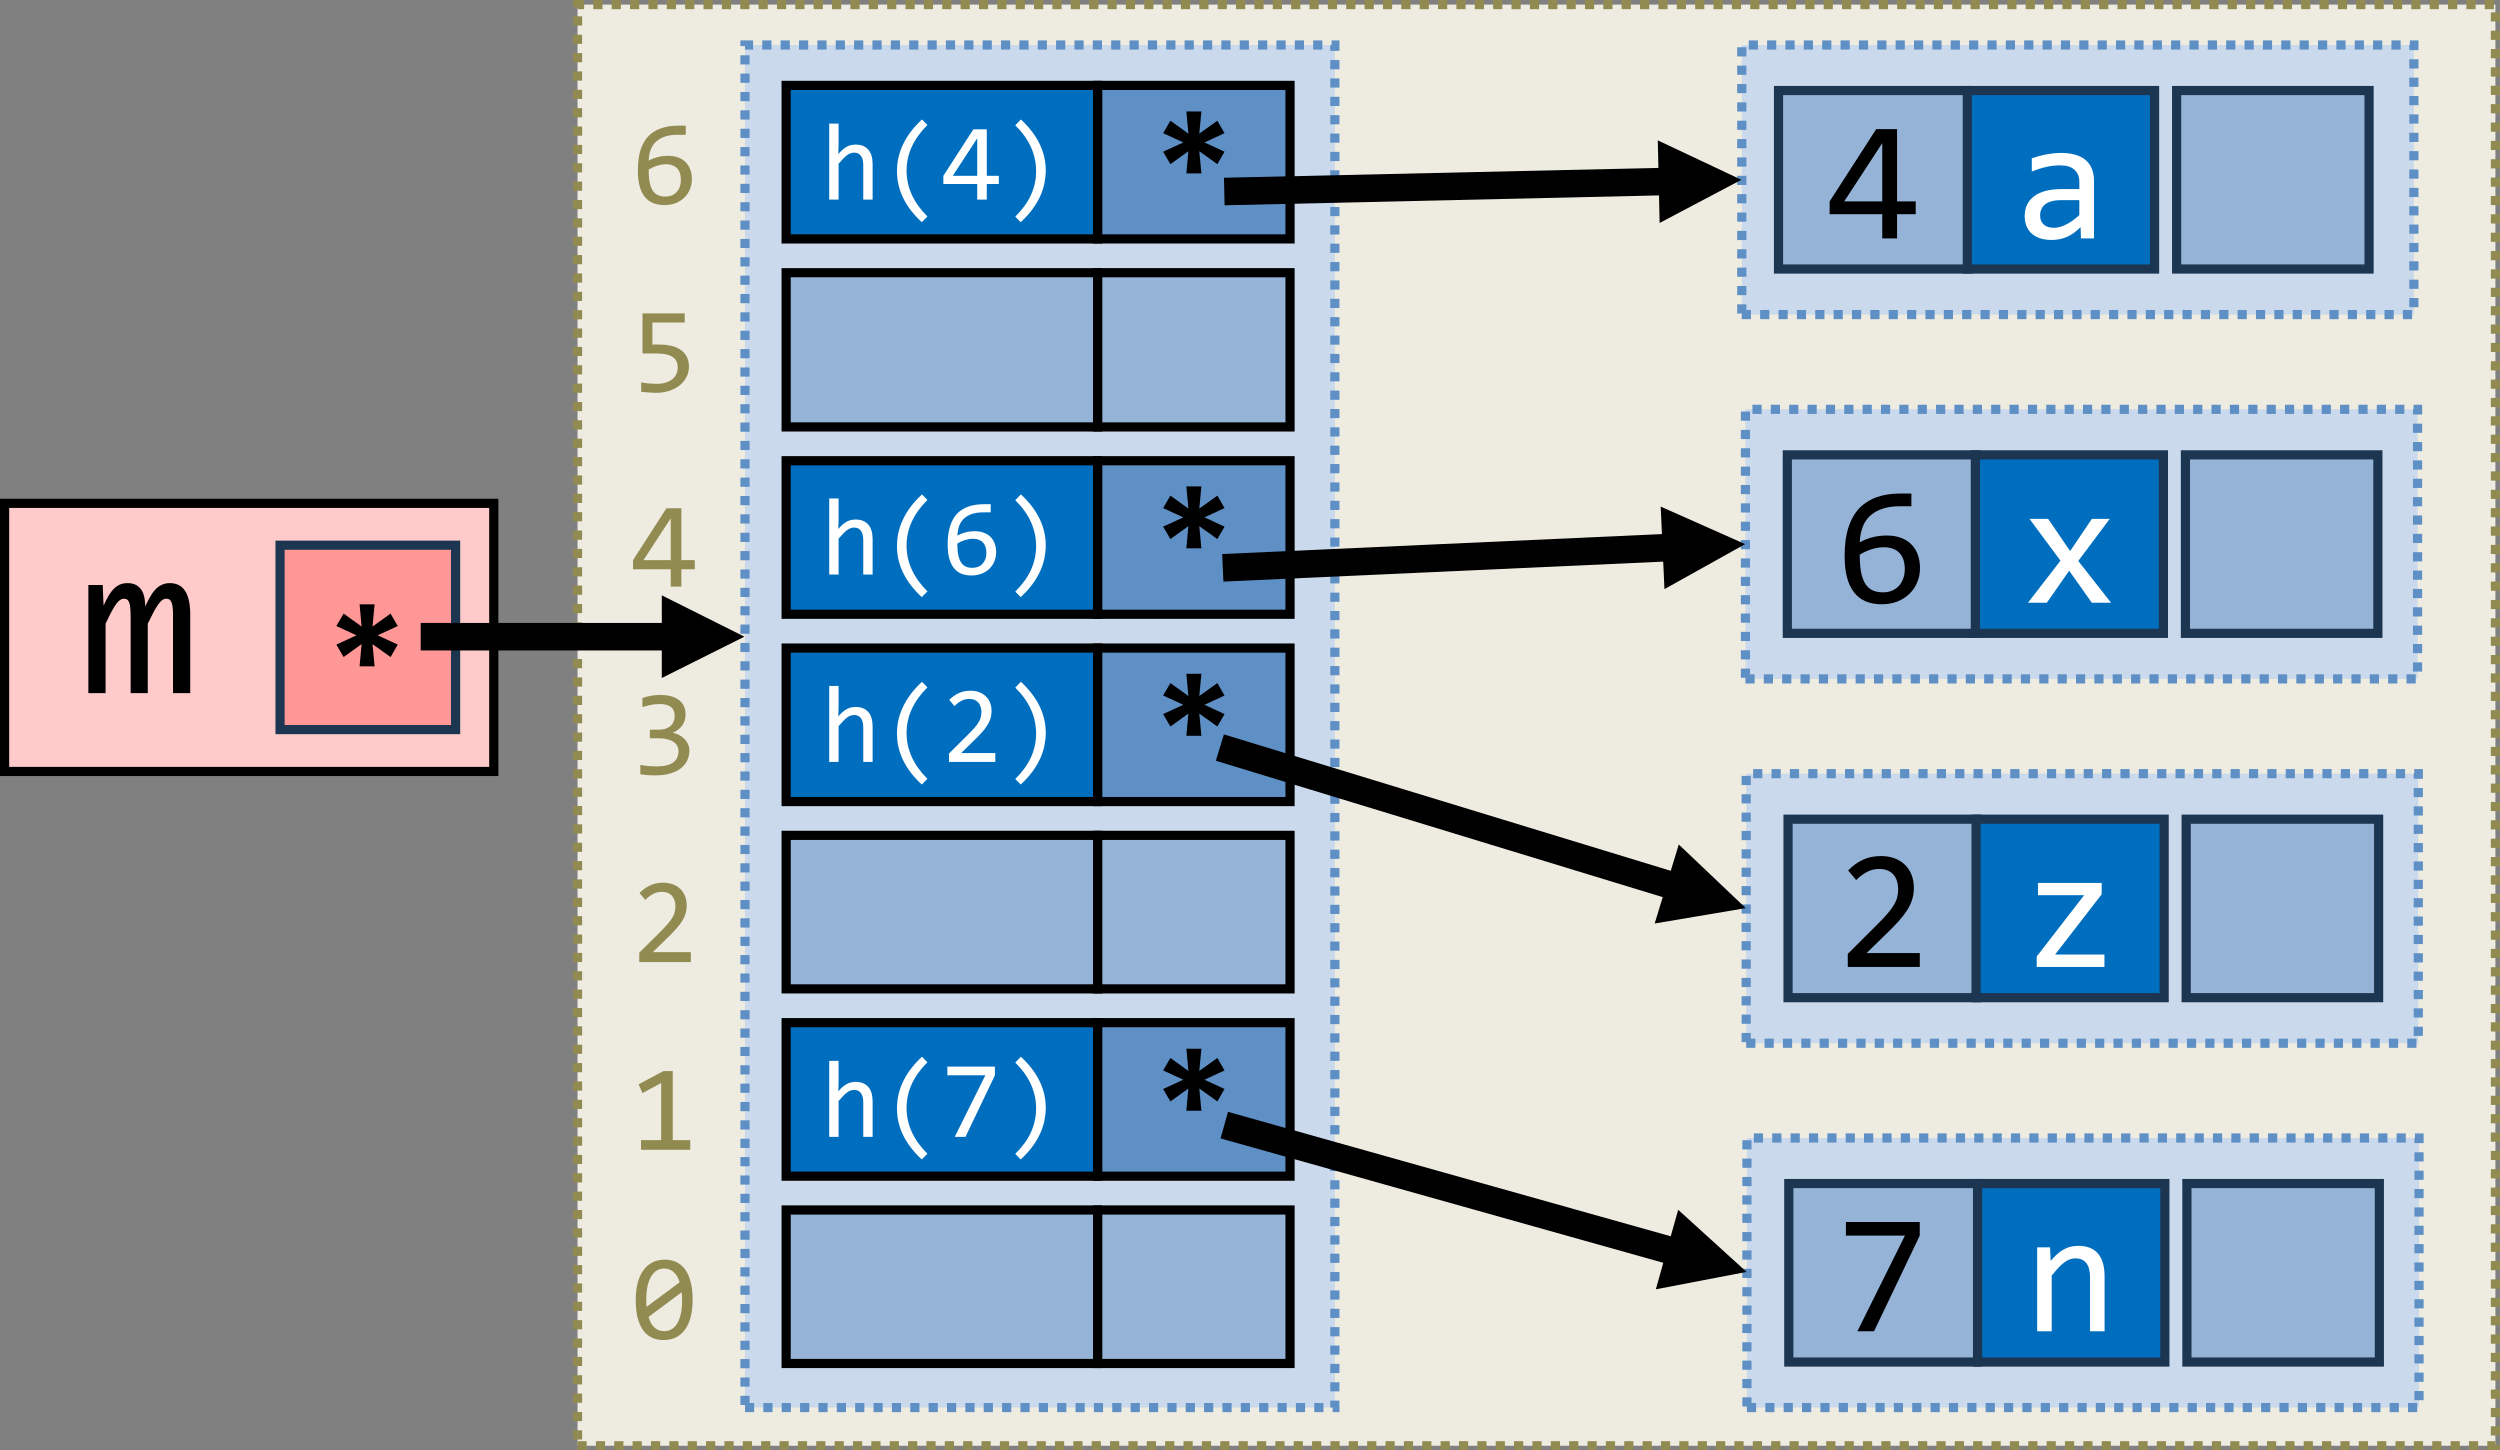 <?xml version="1.0" encoding="UTF-8" standalone="no"?>
<svg
   xmlns:dc="http://purl.org/dc/elements/1.1/"
   xmlns:cc="http://creativecommons.org/ns#"
   xmlns:rdf="http://www.w3.org/1999/02/22-rdf-syntax-ns#"
   xmlns:svg="http://www.w3.org/2000/svg"
   xmlns="http://www.w3.org/2000/svg"
   xmlns:xlink="http://www.w3.org/1999/xlink"
   xmlns:sodipodi="http://sodipodi.sourceforge.net/DTD/sodipodi-0.dtd"
   xmlns:inkscape="http://www.inkscape.org/namespaces/inkscape"
   inkscape:version="1.0 (4035a4fb49, 2020-05-01)"
   sodipodi:docname="unordered_map_htable2.svg"
   id="svg308"
   version="1.1"
   viewBox="0 0 408.418 236.941"
   height="236.941pt"
   width="408.418pt">
  <rect x="0" y="0" width="408.418" height="236.941" fill="#808080" stroke="none"/>
  <sodipodi:namedview
     inkscape:current-layer="svg308"
     inkscape:window-maximized="1"
     inkscape:window-y="-8"
     inkscape:window-x="63"
     inkscape:cy="437.88001"
     inkscape:cx="634.75855"
     inkscape:zoom="0.64828535"
     showgrid="false"
     id="namedview310"
     inkscape:window-height="1417"
     inkscape:window-width="2489"
     inkscape:pageshadow="2"
     inkscape:pageopacity="0"
     guidetolerance="10"
     gridtolerance="10"
     objecttolerance="10"
     borderopacity="1"
     bordercolor="#666666"
     pagecolor="#ffffff" />
  <defs
     id="defs97">
    <g
       id="g92">
      <symbol
         id="glyph0-0"
         overflow="visible">
        <path
           id="path2"
           d="M 14.188,-17.859 V 0 H 1.203 V -17.859 Z M 12.906,-1.25 V -16.594 H 2.453 V -1.25 Z m -1.984,-10.172 c 0,0.406 -0.074,0.809 -0.219,1.203 -0.148,0.387 -0.371,0.727 -0.672,1.016 -0.305,0.293 -0.688,0.531 -1.156,0.719 C 8.406,-8.305 7.844,-8.219 7.188,-8.219 L 7.125,-6.062 H 5.766 L 5.688,-9.516 h 1.547 c 1.312,0 1.969,-0.594 1.969,-1.781 0,-0.414 -0.094,-0.785 -0.281,-1.109 -0.188,-0.332 -0.461,-0.613 -0.812,-0.844 -0.344,-0.227 -0.762,-0.406 -1.25,-0.531 -0.48,-0.125 -1.012,-0.188 -1.594,-0.188 H 4.781 v -1.359 h 0.562 c 0.957,0 1.785,0.117 2.484,0.344 0.695,0.23 1.273,0.531 1.734,0.906 0.457,0.367 0.797,0.781 1.016,1.25 0.227,0.469 0.344,0.938 0.344,1.406 z M 6.438,-4.844 c 0.332,0 0.609,0.121 0.828,0.359 0.227,0.23 0.344,0.512 0.344,0.844 0,0.168 -0.031,0.324 -0.094,0.469 -0.055,0.137 -0.133,0.258 -0.234,0.359 -0.105,0.105 -0.23,0.195 -0.375,0.266 -0.148,0.062 -0.305,0.094 -0.469,0.094 -0.168,0 -0.324,-0.031 -0.469,-0.094 C 5.832,-2.617 5.711,-2.707 5.609,-2.812 c -0.105,-0.102 -0.188,-0.223 -0.25,-0.359 -0.062,-0.145 -0.094,-0.301 -0.094,-0.469 0,-0.156 0.031,-0.305 0.094,-0.453 0.062,-0.145 0.145,-0.27 0.25,-0.375 C 5.711,-4.582 5.832,-4.672 5.969,-4.734 6.113,-4.805 6.27,-4.844 6.438,-4.844 Z m 0,0"
           style="stroke:none" />
      </symbol>
      <symbol
         id="glyph0-1"
         overflow="visible">
        <path
           id="path5"
           d="M 14.656,-3.953 H 11.609 V 0 H 9.188 V -3.953 H 0.594 v -2.094 l 7.609,-11.812 h 3.406 v 11.812 H 14.656 Z M 9.188,-15.562 2.969,-6.047 H 9.188 Z m 0,0"
           style="stroke:none" />
      </symbol>
      <symbol
         id="glyph0-2"
         overflow="visible">
        <path
           id="path8"
           d="M 11,0 10.938,-1.844 C 10.195,-1.102 9.441,-0.566 8.672,-0.234 7.898,0.086 7.094,0.25 6.25,0.25 5.457,0.25 4.785,0.148 4.234,-0.047 3.68,-0.254 3.223,-0.531 2.859,-0.875 2.504,-1.227 2.238,-1.641 2.062,-2.109 c -0.168,-0.477 -0.25,-0.992 -0.25,-1.547 0,-1.375 0.508,-2.453 1.531,-3.234 C 4.375,-7.672 5.891,-8.062 7.891,-8.062 h 2.844 v -1.203 c 0,-0.812 -0.262,-1.457 -0.781,-1.938 -0.512,-0.488 -1.305,-0.734 -2.375,-0.734 -0.773,0 -1.531,0.09 -2.281,0.266 -0.75,0.168 -1.527,0.414 -2.328,0.734 v -2.156 c 0.301,-0.102 0.633,-0.207 1,-0.312 0.363,-0.102 0.75,-0.195 1.156,-0.281 0.414,-0.082 0.848,-0.148 1.297,-0.203 0.445,-0.051 0.898,-0.078 1.359,-0.078 0.82,0 1.566,0.094 2.234,0.281 0.664,0.18 1.227,0.453 1.688,0.828 0.457,0.375 0.805,0.844 1.047,1.406 0.25,0.562 0.375,1.23 0.375,2 V 0 Z M 10.734,-6.25 H 7.719 c -0.594,0 -1.105,0.062 -1.531,0.188 -0.43,0.117 -0.777,0.281 -1.047,0.5 C 4.867,-5.344 4.664,-5.078 4.531,-4.766 4.395,-4.461 4.328,-4.125 4.328,-3.75 c 0,0.273 0.039,0.527 0.125,0.766 0.082,0.242 0.211,0.453 0.391,0.641 0.188,0.188 0.426,0.34 0.719,0.453 0.289,0.105 0.645,0.156 1.062,0.156 0.551,0 1.176,-0.164 1.875,-0.5 0.707,-0.332 1.453,-0.859 2.234,-1.578 z m 0,0"
           style="stroke:none" />
      </symbol>
      <symbol
         id="glyph0-3"
         overflow="visible">
        <path
           id="path11"
           d="M 13.781,0 H 2.016 V -2.125 L 6.625,-6.719 c 0.758,-0.75 1.375,-1.395 1.844,-1.938 0.477,-0.551 0.848,-1.051 1.109,-1.5 0.258,-0.445 0.438,-0.867 0.531,-1.266 0.094,-0.406 0.141,-0.844 0.141,-1.312 0,-0.438 -0.062,-0.852 -0.188,-1.25 C 9.945,-14.379 9.766,-14.727 9.516,-15.031 9.273,-15.332 8.957,-15.566 8.562,-15.734 8.176,-15.91 7.707,-16 7.156,-16 c -0.75,0 -1.438,0.172 -2.062,0.516 -0.617,0.336 -1.184,0.766 -1.703,1.297 l -1.312,-1.562 c 0.676,-0.719 1.453,-1.289 2.328,-1.719 0.875,-0.426 1.895,-0.641 3.062,-0.641 0.789,0 1.508,0.121 2.156,0.359 0.656,0.242 1.219,0.586 1.688,1.031 0.477,0.438 0.848,0.984 1.109,1.641 0.258,0.648 0.391,1.371 0.391,2.172 0,0.688 -0.094,1.324 -0.281,1.906 -0.18,0.586 -0.453,1.168 -0.828,1.75 -0.367,0.574 -0.828,1.172 -1.391,1.797 -0.555,0.617 -1.215,1.293 -1.984,2.031 l -3.234,3.156 h 8.688 z m 0,0"
           style="stroke:none" />
      </symbol>
      <symbol
         id="glyph0-4"
         overflow="visible">
        <path
           id="path14"
           d="m 13.297,0 h -11.062 v -1.703 l 7.75,-10.016 H 2.438 v -2 h 10.406 v 1.859 l -7.609,9.844 h 8.062 z m 0,0"
           style="stroke:none" />
      </symbol>
      <symbol
         id="glyph1-0"
         overflow="visible">
        <path
           id="path17"
           d="M 14.172,-17.844 V 0 H 1.203 V -17.844 Z M 12.891,-1.25 V -16.562 H 2.453 V -1.25 Z M 10.906,-11.406 c 0,0.406 -0.074,0.805 -0.219,1.188 -0.148,0.387 -0.371,0.73 -0.672,1.031 -0.305,0.293 -0.688,0.527 -1.156,0.703 -0.469,0.18 -1.031,0.266 -1.688,0.266 L 7.125,-6.062 H 5.766 L 5.672,-9.5 h 1.562 c 1.312,0 1.969,-0.594 1.969,-1.781 0,-0.414 -0.102,-0.785 -0.297,-1.109 -0.188,-0.332 -0.453,-0.613 -0.797,-0.844 -0.344,-0.227 -0.762,-0.406 -1.25,-0.531 -0.492,-0.125 -1.027,-0.188 -1.609,-0.188 H 4.781 V -15.312 h 0.562 c 0.945,0 1.77,0.117 2.469,0.344 0.695,0.23 1.273,0.531 1.734,0.906 0.457,0.367 0.797,0.781 1.016,1.25 0.227,0.469 0.344,0.938 0.344,1.406 z m -4.484,6.578 c 0.344,0 0.625,0.117 0.844,0.344 0.227,0.23 0.344,0.516 0.344,0.859 0,0.156 -0.031,0.309 -0.094,0.453 -0.062,0.137 -0.148,0.262 -0.25,0.375 -0.105,0.105 -0.23,0.188 -0.375,0.25 -0.148,0.062 -0.305,0.094 -0.469,0.094 -0.156,0 -0.309,-0.031 -0.453,-0.094 -0.137,-0.062 -0.258,-0.145 -0.359,-0.25 C 5.504,-2.91 5.414,-3.035 5.344,-3.172 5.281,-3.316 5.25,-3.469 5.25,-3.625 c 0,-0.164 0.031,-0.32 0.094,-0.469 0.07,-0.145 0.16,-0.27 0.266,-0.375 0.102,-0.113 0.223,-0.203 0.359,-0.266 0.145,-0.062 0.297,-0.094 0.453,-0.094 z m 0,0"
           style="stroke:none" />
      </symbol>
      <symbol
         id="glyph1-1"
         overflow="visible">
        <path
           id="path20"
           d="M 13.656,-15.625 6.188,0 H 3.469 l 7.766,-15.625 H 1.594 v -2.219 h 12.062 z m 0,0"
           style="stroke:none" />
      </symbol>
      <symbol
         id="glyph1-2"
         overflow="visible">
        <path
           id="path23"
           d="M 2.188,-13.703 H 4.297 L 4.391,-11.5 c 0.406,-0.469 0.789,-0.859 1.156,-1.172 0.375,-0.312 0.738,-0.562 1.094,-0.75 0.363,-0.195 0.734,-0.332 1.109,-0.406 0.375,-0.082 0.758,-0.125 1.156,-0.125 1.414,0 2.484,0.418 3.203,1.25 0.727,0.836 1.094,2.09 1.094,3.766 V 0 h -2.375 v -8.75 c 0,-1.07 -0.203,-1.863 -0.609,-2.375 -0.398,-0.52 -0.992,-0.781 -1.781,-0.781 -0.293,0 -0.578,0.047 -0.859,0.141 -0.273,0.086 -0.559,0.234 -0.859,0.453 -0.305,0.211 -0.633,0.496 -0.984,0.859 C 5.391,-10.086 5,-9.633 4.562,-9.094 V 0 h -2.375 z m 0,0"
           style="stroke:none" />
      </symbol>
      <symbol
         id="glyph1-3"
         overflow="visible">
        <path
           id="path26"
           d="m 13.984,-5.656 c 0,0.824 -0.152,1.594 -0.453,2.312 C 13.238,-2.625 12.816,-2 12.266,-1.469 11.723,-0.938 11.066,-0.516 10.297,-0.203 9.523,0.098 8.672,0.25 7.734,0.25 6.754,0.25 5.883,0.094 5.125,-0.219 4.375,-0.539 3.742,-1.023 3.234,-1.672 2.723,-2.316 2.332,-3.133 2.062,-4.125 c -0.262,-1 -0.391,-2.176 -0.391,-3.531 0,-0.906 0.055,-1.785 0.172,-2.641 0.125,-0.863 0.32,-1.672 0.594,-2.422 0.281,-0.758 0.645,-1.453 1.094,-2.078 0.457,-0.625 1.023,-1.16 1.703,-1.609 0.676,-0.457 1.473,-0.812 2.391,-1.062 0.926,-0.25 1.992,-0.375 3.203,-0.375 h 1.75 v 2.078 h -1.906 c -1.062,0 -1.984,0.133 -2.766,0.391 -0.781,0.25 -1.438,0.609 -1.969,1.078 C 5.406,-13.836 5,-13.281 4.719,-12.625 4.438,-11.969 4.258,-11.234 4.188,-10.422 L 4.141,-9.875 C 4.711,-10.207 5.375,-10.473 6.125,-10.672 c 0.75,-0.207 1.562,-0.312 2.438,-0.312 0.895,0 1.68,0.133 2.359,0.391 0.676,0.262 1.238,0.625 1.688,1.094 0.457,0.469 0.801,1.031 1.031,1.688 0.227,0.656 0.344,1.375 0.344,2.156 z M 11.5,-5.5 c 0,-0.539 -0.07,-1.031 -0.203,-1.469 -0.137,-0.445 -0.344,-0.82 -0.625,-1.125 -0.281,-0.312 -0.641,-0.551 -1.078,-0.719 -0.43,-0.164 -0.945,-0.25 -1.547,-0.25 -0.344,0 -0.695,0.031 -1.047,0.094 -0.355,0.062 -0.703,0.152 -1.047,0.266 -0.336,0.117 -0.656,0.246 -0.969,0.391 -0.312,0.148 -0.594,0.305 -0.844,0.469 0,1.168 0.078,2.148 0.234,2.938 0.164,0.793 0.41,1.422 0.734,1.891 0.32,0.469 0.719,0.809 1.188,1.016 0.477,0.199 1.023,0.297 1.641,0.297 0.52,0 0.992,-0.082 1.422,-0.25 0.438,-0.176 0.812,-0.426 1.125,-0.75 0.312,-0.32 0.555,-0.719 0.734,-1.188 C 11.406,-4.359 11.5,-4.895 11.5,-5.5 Z m 0,0"
           style="stroke:none" />
      </symbol>
      <symbol
         id="glyph1-4"
         overflow="visible">
        <path
           id="path29"
           d="M 14.531,0 H 11.391 L 7.688,-5.234 4.031,0 H 0.953 l 5.312,-6.875 -5.062,-6.828 H 4.25 l 3.594,5.266 3.547,-5.266 H 14.312 l -5.141,6.875 z m 0,0"
           style="stroke:none" />
      </symbol>
      <symbol
         id="glyph2-0"
         overflow="visible">
        <path
           id="path32"
           d="M 12.297,-15.312 V 0 h -11.375 v -15.312 z m -1.719,13.75 V -13.766 H 2.594 V -1.562 Z m -0.938,-8.219 c 0,0.438 -0.078,0.84 -0.234,1.203 -0.148,0.355 -0.367,0.664 -0.656,0.922 -0.281,0.262 -0.625,0.465 -1.031,0.609 -0.406,0.148 -0.867,0.219 -1.375,0.219 l -0.078,1.562 H 4.656 L 4.516,-8.281 h 1.438 c 0.57,0 0.984,-0.129 1.234,-0.391 0.258,-0.258 0.391,-0.566 0.391,-0.922 0,-0.25 -0.059,-0.484 -0.172,-0.703 -0.105,-0.219 -0.281,-0.406 -0.531,-0.562 -0.25,-0.156 -0.562,-0.281 -0.938,-0.375 C 5.562,-11.328 5.109,-11.375 4.578,-11.375 h -0.656 v -1.781 H 4.562 c 0.883,0 1.648,0.102 2.297,0.297 0.645,0.188 1.172,0.438 1.578,0.75 0.414,0.312 0.719,0.672 0.906,1.078 0.195,0.406 0.297,0.824 0.297,1.25 z m -2.906,6.438 c 0,0.18 -0.031,0.34 -0.094,0.484 -0.062,0.148 -0.156,0.277 -0.281,0.391 -0.117,0.117 -0.25,0.203 -0.406,0.266 -0.148,0.062 -0.309,0.094 -0.484,0.094 -0.168,0 -0.328,-0.031 -0.484,-0.094 C 4.828,-2.266 4.688,-2.352 4.562,-2.469 4.445,-2.582 4.359,-2.711 4.297,-2.859 c -0.062,-0.145 -0.094,-0.305 -0.094,-0.484 0,-0.164 0.031,-0.328 0.094,-0.484 0.062,-0.156 0.148,-0.285 0.266,-0.391 0.125,-0.113 0.266,-0.203 0.422,-0.266 0.156,-0.062 0.316,-0.094 0.484,-0.094 0.176,0 0.336,0.031 0.484,0.094 0.156,0.062 0.289,0.152 0.406,0.266 0.125,0.105 0.219,0.234 0.281,0.391 0.062,0.156 0.094,0.32 0.094,0.484 z m 0,0"
           style="stroke:none" />
      </symbol>
      <symbol
         id="glyph2-1"
         overflow="visible">
        <path
           id="path35"
           d="M 7.828,-6.438 H 5.375 l 0.328,-3.625 -2.938,2.109 -1.188,-2.031 L 4.875,-11.5 l -3.297,-1.516 1.188,-2.031 2.938,2.109 -0.328,-3.625 h 2.453 l -0.344,3.625 2.953,-2.109 1.172,2.031 -3.281,1.516 3.281,1.516 -1.172,2.031 -2.953,-2.109 z m 0,0"
           style="stroke:none" />
      </symbol>
      <symbol
         id="glyph3-0"
         overflow="visible">
        <path
           id="path38"
           d="M 9.125,-11.484 V 0 H 0.781 V -11.484 Z M 8.297,-0.812 v -9.859 H 1.578 V -0.812 Z m -1.281,-6.531 c 0,0.262 -0.047,0.516 -0.141,0.766 -0.094,0.25 -0.242,0.469 -0.438,0.656 C 6.25,-5.734 6.004,-5.582 5.703,-5.469 5.398,-5.352 5.039,-5.297 4.625,-5.297 L 4.594,-3.906 H 3.703 L 3.656,-6.125 h 1 c 0.844,0 1.266,-0.379 1.266,-1.141 0,-0.27 -0.062,-0.508 -0.188,-0.719 C 5.617,-8.191 5.445,-8.367 5.219,-8.516 5,-8.672 4.734,-8.785 4.422,-8.859 c -0.312,-0.082 -0.656,-0.125 -1.031,-0.125 h -0.312 v -0.875 H 3.438 c 0.613,0 1.145,0.078 1.594,0.234 0.445,0.148 0.816,0.34 1.109,0.578 0.301,0.23 0.52,0.496 0.656,0.797 0.145,0.305 0.219,0.605 0.219,0.906 z m -2.875,4.234 c 0.219,0 0.395,0.078 0.531,0.234 0.145,0.148 0.219,0.324 0.219,0.531 0,0.105 -0.023,0.203 -0.062,0.297 -0.031,0.094 -0.086,0.18 -0.156,0.25 -0.062,0.062 -0.141,0.117 -0.234,0.156 -0.094,0.043 -0.195,0.062 -0.297,0.062 -0.105,0 -0.203,-0.02 -0.297,-0.062 -0.094,-0.039 -0.18,-0.094 -0.25,-0.156 -0.062,-0.07 -0.117,-0.156 -0.156,-0.25 -0.031,-0.094 -0.047,-0.191 -0.047,-0.297 0,-0.102 0.016,-0.203 0.047,-0.297 0.039,-0.094 0.094,-0.172 0.156,-0.234 0.07,-0.07 0.156,-0.129 0.25,-0.172 0.094,-0.039 0.191,-0.062 0.297,-0.062 z m 0,0"
           style="stroke:none" />
      </symbol>
      <symbol
         id="glyph3-1"
         overflow="visible">
        <path
           id="path41"
           d="M 8.5,0 H 6.969 v -5.641 c 0,-0.676 -0.133,-1.18 -0.391,-1.516 C 6.328,-7.5 5.969,-7.672 5.5,-7.672 c -0.211,0 -0.402,0.031 -0.578,0.094 -0.18,0.055 -0.367,0.152 -0.562,0.297 C 4.16,-7.145 3.945,-6.957 3.719,-6.719 3.5,-6.488 3.238,-6.203 2.938,-5.859 V 0 H 1.406 V -12.422 H 2.938 v 3.594 L 2.891,-7.438 c 0.238,-0.281 0.473,-0.52 0.703,-0.719 0.227,-0.195 0.457,-0.359 0.688,-0.484 0.227,-0.125 0.461,-0.211 0.703,-0.266 0.25,-0.051 0.5,-0.078 0.75,-0.078 0.883,0 1.566,0.273 2.047,0.812 C 8.258,-7.641 8.5,-6.832 8.5,-5.75 Z m 0,0"
           style="stroke:none" />
      </symbol>
      <symbol
         id="glyph3-2"
         overflow="visible">
        <path
           id="path44"
           d="m 6.688,3.688 c -2.699,-2.5 -4.047,-5.266 -4.047,-8.297 0,-0.707 0.066,-1.41 0.203,-2.109 0.145,-0.707 0.379,-1.414 0.703,-2.125 0.32,-0.719 0.742,-1.43 1.266,-2.141 0.52,-0.707 1.156,-1.41 1.906,-2.109 l 0.891,0.906 c -2.273,2.25 -3.406,4.742 -3.406,7.469 0,1.355 0.285,2.664 0.859,3.922 0.57,1.25 1.422,2.43 2.547,3.547 z m 0,0"
           style="stroke:none" />
      </symbol>
      <symbol
         id="glyph3-3"
         overflow="visible">
        <path
           id="path47"
           d="m 9,-3.641 c 0,0.531 -0.102,1.031 -0.297,1.5 -0.188,0.461 -0.461,0.859 -0.812,1.203 C 7.547,-0.602 7.125,-0.336 6.625,-0.141 6.133,0.055 5.586,0.156 4.984,0.156 c -0.637,0 -1.199,-0.102 -1.688,-0.297 -0.48,-0.207 -0.887,-0.52 -1.219,-0.938 -0.324,-0.414 -0.574,-0.941 -0.75,-1.578 -0.168,-0.645 -0.25,-1.406 -0.25,-2.281 0,-0.582 0.035,-1.148 0.109,-1.703 0.082,-0.551 0.211,-1.066 0.391,-1.547 0.176,-0.488 0.41,-0.938 0.703,-1.344 0.289,-0.406 0.656,-0.75 1.094,-1.031 0.438,-0.289 0.945,-0.516 1.531,-0.672 0.594,-0.164 1.281,-0.25 2.062,-0.25 h 1.141 v 1.328 H 6.875 c -0.688,0 -1.289,0.086 -1.797,0.25 -0.5,0.168 -0.922,0.402 -1.266,0.703 C 3.477,-8.91 3.219,-8.551 3.031,-8.125 2.852,-7.707 2.742,-7.238 2.703,-6.719 L 2.656,-6.359 C 3.031,-6.578 3.457,-6.75 3.938,-6.875 c 0.488,-0.133 1.016,-0.203 1.578,-0.203 0.57,0 1.078,0.09 1.516,0.266 0.438,0.168 0.801,0.402 1.094,0.703 0.289,0.305 0.508,0.668 0.656,1.094 C 8.926,-4.598 9,-4.141 9,-3.641 Z m -1.594,0.094 c 0,-0.344 -0.047,-0.656 -0.141,-0.938 C 7.18,-4.773 7.047,-5.02 6.859,-5.219 6.68,-5.414 6.453,-5.566 6.172,-5.672 5.898,-5.785 5.57,-5.844 5.188,-5.844 c -0.219,0 -0.445,0.023 -0.672,0.062 -0.23,0.043 -0.461,0.102 -0.688,0.172 -0.219,0.074 -0.43,0.156 -0.625,0.25 -0.199,0.094 -0.383,0.199 -0.547,0.312 0,0.75 0.051,1.383 0.156,1.891 0.113,0.5 0.273,0.906 0.484,1.219 0.207,0.305 0.461,0.523 0.766,0.656 0.301,0.125 0.648,0.188 1.047,0.188 C 5.441,-1.094 5.75,-1.145 6.031,-1.25 6.312,-1.363 6.551,-1.523 6.75,-1.734 6.957,-1.953 7.117,-2.211 7.234,-2.516 7.348,-2.816 7.406,-3.16 7.406,-3.547 Z m 0,0"
           style="stroke:none" />
      </symbol>
      <symbol
         id="glyph3-4"
         overflow="visible">
        <path
           id="path50"
           d="m 3.203,-13.094 c 2.707,2.512 4.062,5.297 4.062,8.359 0,0.637 -0.07,1.293 -0.203,1.969 -0.125,0.68 -0.344,1.375 -0.656,2.094 -0.312,0.707 -0.73,1.426 -1.25,2.156 C 4.633,2.211 3.973,2.945 3.172,3.688 L 2.281,2.781 c 1.145,-1.125 2,-2.305 2.562,-3.531 0.562,-1.238 0.844,-2.531 0.844,-3.875 0,-2.789 -1.137,-5.297 -3.406,-7.516 z m 0,0"
           style="stroke:none" />
      </symbol>
      <symbol
         id="glyph3-5"
         overflow="visible">
        <path
           id="path53"
           d="M 9.438,-2.547 H 7.469 V 0 H 5.906 V -2.547 H 0.375 v -1.344 l 4.906,-7.594 h 2.188 v 7.594 H 9.438 Z m -3.531,-7.469 -4,6.125 h 4 z m 0,0"
           style="stroke:none" />
      </symbol>
      <symbol
         id="glyph3-6"
         overflow="visible">
        <path
           id="path56"
           d="M 8.797,-10.062 3.984,0 h -1.75 l 5,-10.062 H 1.031 v -1.422 h 7.766 z m 0,0"
           style="stroke:none" />
      </symbol>
      <symbol
         id="glyph3-7"
         overflow="visible">
        <path
           id="path59"
           d="m 8.859,0 h -7.562 v -1.375 l 2.969,-2.953 C 4.754,-4.805 5.148,-5.219 5.453,-5.562 5.754,-5.914 5.988,-6.238 6.156,-6.531 6.332,-6.82 6.445,-7.098 6.5,-7.359 6.562,-7.617 6.594,-7.895 6.594,-8.188 c 0,-0.281 -0.043,-0.547 -0.125,-0.797 C 6.395,-9.242 6.281,-9.469 6.125,-9.656 5.969,-9.852 5.766,-10.008 5.516,-10.125 c -0.25,-0.113 -0.555,-0.172 -0.906,-0.172 -0.492,0 -0.934,0.109 -1.328,0.328 C 2.883,-9.75 2.52,-9.469 2.188,-9.125 L 1.344,-10.141 C 1.77,-10.586 2.266,-10.945 2.828,-11.219 3.398,-11.5 4.062,-11.641 4.812,-11.641 c 0.508,0 0.973,0.078 1.391,0.234 0.414,0.148 0.773,0.367 1.078,0.656 0.312,0.281 0.551,0.633 0.719,1.047 0.164,0.418 0.25,0.887 0.25,1.406 0,0.438 -0.062,0.844 -0.188,1.219 -0.117,0.375 -0.293,0.75 -0.531,1.125 -0.23,0.375 -0.527,0.762 -0.891,1.156 -0.367,0.398 -0.793,0.836 -1.281,1.312 l -2.078,2.031 h 5.578 z m 0,0"
           style="stroke:none" />
      </symbol>
      <symbol
         id="glyph4-0"
         overflow="visible">
        <path
           id="path62"
           d="M 18.25,-22.969 V 0 H 1.547 V -22.969 Z M 16.594,-1.625 V -21.344 H 3.172 V -1.625 Z m -2.547,-13.078 c 0,0.531 -0.094,1.047 -0.281,1.547 -0.188,0.5 -0.477,0.945 -0.859,1.328 -0.387,0.375 -0.883,0.68 -1.484,0.906 -0.605,0.23 -1.328,0.344 -2.172,0.344 L 9.172,-7.812 h -1.75 L 7.312,-12.234 h 2 c 1.688,0 2.531,-0.766 2.531,-2.297 0,-0.531 -0.125,-1.004 -0.375,-1.422 -0.242,-0.426 -0.586,-0.785 -1.031,-1.078 -0.438,-0.301 -0.977,-0.531 -1.609,-0.688 -0.625,-0.164 -1.312,-0.25 -2.062,-0.25 H 6.156 v -1.75 H 6.875 c 1.227,0 2.289,0.152 3.188,0.453 0.895,0.293 1.641,0.68 2.234,1.156 0.594,0.469 1.031,1.008 1.312,1.609 0.289,0.605 0.438,1.203 0.438,1.797 z M 8.281,-6.219 c 0.438,0 0.797,0.152 1.078,0.453 0.289,0.293 0.438,0.656 0.438,1.094 0,0.211 -0.043,0.406 -0.125,0.594 -0.074,0.18 -0.18,0.336 -0.312,0.469 C 9.223,-3.473 9.062,-3.363 8.875,-3.281 8.688,-3.207 8.488,-3.172 8.281,-3.172 8.07,-3.172 7.875,-3.207 7.688,-3.281 7.508,-3.363 7.352,-3.473 7.219,-3.609 7.082,-3.742 6.973,-3.898 6.891,-4.078 c -0.086,-0.188 -0.125,-0.383 -0.125,-0.594 0,-0.219 0.039,-0.422 0.125,-0.609 0.082,-0.188 0.191,-0.348 0.328,-0.484 0.133,-0.145 0.289,-0.254 0.469,-0.328 0.188,-0.082 0.383,-0.125 0.594,-0.125 z m 0,0"
           style="stroke:none" />
      </symbol>
      <symbol
         id="glyph4-1"
         overflow="visible">
        <path
           id="path65"
           d="m 15.406,0 v -12.672 c 0,-0.551 -0.023,-1.004 -0.062,-1.359 -0.043,-0.352 -0.109,-0.629 -0.203,-0.828 -0.086,-0.207 -0.195,-0.352 -0.328,-0.438 -0.137,-0.082 -0.305,-0.125 -0.5,-0.125 -0.242,0 -0.461,0.074 -0.656,0.219 -0.199,0.137 -0.414,0.367 -0.641,0.688 -0.23,0.312 -0.484,0.73 -0.766,1.25 -0.273,0.523 -0.594,1.164 -0.969,1.922 V 0 H 8.484 v -12.344 c 0,-0.645 -0.023,-1.164 -0.062,-1.562 -0.031,-0.395 -0.094,-0.703 -0.188,-0.922 -0.086,-0.227 -0.199,-0.383 -0.344,-0.469 -0.137,-0.082 -0.305,-0.125 -0.5,-0.125 -0.219,0 -0.422,0.062 -0.609,0.188 -0.188,0.117 -0.398,0.324 -0.625,0.625 -0.23,0.305 -0.484,0.719 -0.766,1.25 -0.281,0.531 -0.617,1.203 -1,2.016 V 0 h -2.812 v -17.656 h 2.344 L 4.062,-14.297 C 4.363,-14.961 4.656,-15.531 4.938,-16 c 0.289,-0.469 0.586,-0.844 0.891,-1.125 0.312,-0.289 0.641,-0.504 0.984,-0.641 0.344,-0.133 0.727,-0.203 1.156,-0.203 0.945,0 1.664,0.312 2.156,0.938 0.488,0.617 0.734,1.574 0.734,2.875 0.281,-0.602 0.555,-1.141 0.828,-1.609 0.27,-0.477 0.562,-0.879 0.875,-1.203 0.312,-0.32 0.656,-0.566 1.031,-0.734 0.375,-0.176 0.805,-0.266 1.297,-0.266 2.219,0 3.328,1.711 3.328,5.125 V 0 Z m 0,0"
           style="stroke:none" />
      </symbol>
      <symbol
         id="glyph5-0"
         overflow="visible">
        <path
           id="path68"
           d="M 10.156,-12.797 V 0 H 0.859 V -12.797 Z M 9.234,-0.906 V -11.891 H 1.766 V -0.906 Z M 7.828,-8.188 c 0,0.293 -0.059,0.578 -0.172,0.859 -0.105,0.281 -0.266,0.527 -0.484,0.734 -0.211,0.211 -0.48,0.383 -0.812,0.516 -0.336,0.125 -0.734,0.188 -1.203,0.188 L 5.109,-4.344 H 4.125 L 4.078,-6.812 H 5.188 c 0.938,0 1.406,-0.426 1.406,-1.281 0,-0.289 -0.07,-0.551 -0.203,-0.781 C 6.254,-9.113 6.062,-9.316 5.812,-9.484 5.562,-9.648 5.258,-9.773 4.906,-9.859 4.562,-9.953 4.18,-10 3.766,-10 h -0.344 v -0.984 h 0.406 c 0.688,0 1.281,0.086 1.781,0.25 0.5,0.168 0.91,0.387 1.234,0.656 0.332,0.262 0.578,0.559 0.734,0.891 0.164,0.336 0.25,0.668 0.25,1 z m -3.219,4.719 c 0.238,0 0.438,0.086 0.594,0.25 0.164,0.168 0.25,0.371 0.25,0.609 0,0.125 -0.023,0.242 -0.062,0.344 -0.043,0.094 -0.105,0.18 -0.188,0.25 -0.074,0.074 -0.164,0.137 -0.266,0.188 -0.105,0.043 -0.215,0.062 -0.328,0.062 -0.117,0 -0.227,-0.02 -0.328,-0.062 -0.105,-0.051 -0.195,-0.113 -0.266,-0.188 -0.074,-0.07 -0.137,-0.156 -0.188,-0.25 -0.043,-0.102 -0.062,-0.219 -0.062,-0.344 0,-0.113 0.02,-0.223 0.062,-0.328 0.051,-0.102 0.113,-0.191 0.188,-0.266 0.07,-0.082 0.16,-0.145 0.266,-0.188 0.102,-0.051 0.211,-0.078 0.328,-0.078 z m 0,0"
           style="stroke:none" />
      </symbol>
      <symbol
         id="glyph5-1"
         overflow="visible">
        <path
           id="path71"
           d="M 10.5,-2.828 H 8.312 V 0 H 6.578 v -2.828 h -6.156 v -1.5 L 5.875,-12.797 h 2.438 v 8.469 H 10.5 Z M 6.578,-11.156 2.125,-4.328 h 4.453 z m 0,0"
           style="stroke:none" />
      </symbol>
      <symbol
         id="glyph5-2"
         overflow="visible">
        <path
           id="path74"
           d="M 9.859,0 H 1.438 V -1.531 L 4.75,-4.812 c 0.539,-0.539 0.977,-1.004 1.312,-1.391 0.344,-0.395 0.609,-0.754 0.797,-1.078 0.188,-0.32 0.312,-0.625 0.375,-0.906 0.07,-0.289 0.109,-0.602 0.109,-0.938 0,-0.312 -0.043,-0.609 -0.125,-0.891 -0.086,-0.281 -0.215,-0.531 -0.391,-0.75 -0.18,-0.219 -0.406,-0.391 -0.688,-0.516 -0.281,-0.125 -0.621,-0.188 -1.016,-0.188 -0.543,0 -1.039,0.125 -1.484,0.375 -0.438,0.242 -0.844,0.555 -1.219,0.938 l -0.938,-1.125 C 1.973,-11.789 2.531,-12.195 3.156,-12.5 c 0.625,-0.312 1.359,-0.469 2.203,-0.469 0.562,0 1.078,0.09 1.547,0.266 0.469,0.168 0.867,0.414 1.203,0.734 0.344,0.312 0.609,0.703 0.797,1.172 0.188,0.461 0.281,0.98 0.281,1.562 0,0.492 -0.07,0.945 -0.203,1.359 -0.125,0.418 -0.324,0.836 -0.594,1.25 -0.262,0.406 -0.594,0.836 -1,1.281 -0.398,0.449 -0.871,0.934 -1.422,1.453 L 3.656,-1.625 h 6.203 z m 0,0"
           style="stroke:none" />
      </symbol>
      <symbol
         id="glyph5-3"
         overflow="visible">
        <path
           id="path77"
           d="m 9.625,-3.891 c 0,0.562 -0.117,1.094 -0.344,1.594 C 9.051,-1.805 8.707,-1.375 8.25,-1 c -0.461,0.367 -1.039,0.652 -1.734,0.859 -0.688,0.207 -1.492,0.312 -2.406,0.312 -0.512,0 -0.969,-0.016 -1.375,-0.047 C 2.336,0.094 1.961,0.051 1.609,0 v -1.531 c 0.406,0.074 0.832,0.133 1.281,0.172 0.445,0.043 0.906,0.062 1.375,0.062 0.645,0 1.191,-0.055 1.641,-0.172 0.457,-0.113 0.828,-0.281 1.109,-0.5 0.289,-0.219 0.5,-0.477 0.625,-0.781 0.133,-0.301 0.203,-0.645 0.203,-1.031 0,-0.352 -0.078,-0.66 -0.234,-0.922 C 7.453,-4.961 7.227,-5.18 6.938,-5.359 6.656,-5.535 6.316,-5.664 5.922,-5.75 5.523,-5.844 5.094,-5.891 4.625,-5.891 H 3.172 v -1.406 H 4.656 c 0.383,0 0.734,-0.047 1.047,-0.141 0.312,-0.102 0.582,-0.25 0.812,-0.438 0.227,-0.188 0.398,-0.422 0.516,-0.703 0.125,-0.281 0.188,-0.598 0.188,-0.953 0,-0.676 -0.211,-1.172 -0.625,-1.484 -0.418,-0.312 -1.031,-0.469 -1.844,-0.469 -0.438,0 -0.887,0.043 -1.344,0.125 -0.449,0.086 -0.934,0.211 -1.453,0.375 v -1.484 c 0.219,-0.082 0.453,-0.156 0.703,-0.219 0.25,-0.062 0.5,-0.113 0.75,-0.156 0.25,-0.039 0.5,-0.07 0.75,-0.094 0.25,-0.02 0.488,-0.031 0.719,-0.031 0.676,0 1.27,0.074 1.781,0.219 0.52,0.148 0.953,0.359 1.297,0.641 0.352,0.273 0.613,0.605 0.781,1 C 8.91,-10.723 9,-10.285 9,-9.797 c 0,0.73 -0.188,1.344 -0.562,1.844 -0.375,0.492 -0.887,0.883 -1.531,1.172 0.332,0.055 0.66,0.164 0.984,0.328 C 8.211,-6.297 8.5,-6.094 8.75,-5.844 c 0.258,0.242 0.469,0.527 0.625,0.859 0.164,0.324 0.25,0.688 0.25,1.094 z m 0,0"
           style="stroke:none" />
      </symbol>
      <symbol
         id="glyph5-4"
         overflow="visible">
        <path
           id="path80"
           d="M 9.766,0 H 1.719 v -1.578 h 3.297 v -9.344 l -3.062,1.656 -0.625,-1.438 4.062,-2.156 H 6.906 v 11.281 h 2.859 z m 0,0"
           style="stroke:none" />
      </symbol>
      <symbol
         id="glyph5-5"
         overflow="visible">
        <path
           id="path83"
           d="m 10.156,-6.391 c 0,0.98 -0.102,1.875 -0.297,2.688 C 9.672,-2.898 9.375,-2.207 8.969,-1.625 c -0.398,0.574 -0.891,1.016 -1.484,1.328 -0.586,0.312 -1.277,0.469 -2.078,0.469 -0.68,0 -1.297,-0.125 -1.859,-0.375 C 2.984,-0.461 2.5,-0.859 2.094,-1.391 1.695,-1.93 1.391,-2.613 1.172,-3.438 c -0.211,-0.832 -0.312,-1.816 -0.312,-2.953 0,-0.977 0.098,-1.867 0.297,-2.672 0.195,-0.812 0.492,-1.504 0.891,-2.078 0.395,-0.582 0.891,-1.031 1.484,-1.344 0.594,-0.32 1.285,-0.484 2.078,-0.484 0.688,0 1.305,0.133 1.859,0.391 0.562,0.25 1.039,0.648 1.438,1.188 0.406,0.543 0.711,1.23 0.922,2.062 0.219,0.824 0.328,1.805 0.328,2.938 z m -1.719,0.062 C 8.438,-6.555 8.426,-6.781 8.406,-7 8.395,-7.219 8.379,-7.43 8.359,-7.641 l -5.406,4.031 c 0.094,0.336 0.211,0.648 0.359,0.938 0.156,0.293 0.336,0.543 0.547,0.75 0.219,0.199 0.457,0.355 0.719,0.469 0.27,0.117 0.582,0.172 0.938,0.172 0.438,0 0.836,-0.102 1.203,-0.312 C 7.082,-1.812 7.391,-2.133 7.641,-2.562 7.898,-2.988 8.098,-3.516 8.234,-4.141 8.367,-4.773 8.438,-5.504 8.438,-6.328 Z m -5.859,-0.125 c 0,0.211 0,0.414 0,0.609 C 2.586,-5.645 2.602,-5.445 2.625,-5.25 L 8.031,-9.266 C 7.938,-9.598 7.812,-9.898 7.656,-10.172 7.508,-10.441 7.332,-10.676 7.125,-10.875 c -0.211,-0.195 -0.449,-0.352 -0.719,-0.469 -0.262,-0.113 -0.559,-0.172 -0.891,-0.172 -0.449,0 -0.855,0.109 -1.219,0.328 C 3.941,-10.969 3.633,-10.645 3.375,-10.219 3.125,-9.789 2.926,-9.258 2.781,-8.625 2.645,-8 2.578,-7.273 2.578,-6.453 Z m 0,0"
           style="stroke:none" />
      </symbol>
      <symbol
         id="glyph5-6"
         overflow="visible">
        <path
           id="path86"
           d="m 9.547,-4.094 c 0,0.637 -0.141,1.215 -0.422,1.734 -0.273,0.523 -0.648,0.969 -1.125,1.344 -0.48,0.375 -1.047,0.668 -1.703,0.875 C 5.648,0.066 4.945,0.172 4.188,0.172 4,0.172 3.797,0.164 3.578,0.156 3.359,0.145 3.141,0.129 2.922,0.109 2.711,0.098 2.504,0.082 2.297,0.062 2.086,0.051 1.906,0.031 1.75,0 v -1.547 c 0.344,0.086 0.738,0.148 1.188,0.188 0.457,0.043 0.922,0.062 1.391,0.062 0.52,0 0.988,-0.062 1.406,-0.188 0.414,-0.125 0.77,-0.301 1.062,-0.531 0.301,-0.238 0.531,-0.52 0.688,-0.844 C 7.641,-3.191 7.719,-3.562 7.719,-3.969 7.719,-4.77 7.43,-5.348 6.859,-5.703 6.285,-6.066 5.461,-6.25 4.391,-6.25 H 1.969 v -6.547 h 6.891 v 1.484 h -5.281 v 3.594 H 4.688 c 0.613,0 1.207,0.059 1.781,0.172 0.582,0.117 1.102,0.312 1.562,0.594 0.457,0.273 0.82,0.641 1.094,1.109 0.281,0.461 0.422,1.043 0.422,1.75 z m 0,0"
           style="stroke:none" />
      </symbol>
      <symbol
         id="glyph5-7"
         overflow="visible">
        <path
           id="path89"
           d="m 10.031,-4.047 c 0,0.586 -0.109,1.137 -0.328,1.656 -0.211,0.512 -0.512,0.961 -0.906,1.344 C 8.41,-0.672 7.941,-0.375 7.391,-0.156 6.836,0.062 6.223,0.172 5.547,0.172 4.848,0.172 4.227,0.062 3.688,-0.156 c -0.543,-0.227 -1,-0.578 -1.375,-1.047 -0.367,-0.469 -0.641,-1.055 -0.828,-1.766 -0.188,-0.707 -0.281,-1.547 -0.281,-2.516 0,-0.656 0.039,-1.289 0.125,-1.906 C 1.41,-8.004 1.551,-8.582 1.75,-9.125 c 0.195,-0.539 0.457,-1.035 0.781,-1.484 0.332,-0.445 0.738,-0.832 1.219,-1.156 0.488,-0.32 1.062,-0.57 1.719,-0.75 0.656,-0.188 1.422,-0.281 2.297,-0.281 H 9.031 v 1.484 h -1.375 c -0.762,0 -1.422,0.094 -1.984,0.281 -0.562,0.188 -1.039,0.449 -1.422,0.781 -0.375,0.324 -0.668,0.727 -0.875,1.203 -0.199,0.469 -0.324,0.992 -0.375,1.562 l -0.031,0.406 C 3.375,-7.316 3.848,-7.508 4.391,-7.656 c 0.539,-0.145 1.125,-0.219 1.75,-0.219 0.645,0 1.207,0.094 1.688,0.281 0.488,0.188 0.895,0.453 1.219,0.797 0.32,0.336 0.566,0.734 0.734,1.203 0.164,0.469 0.25,0.984 0.25,1.547 z M 8.234,-3.938 C 8.234,-4.332 8.188,-4.688 8.094,-5 8,-5.32 7.848,-5.594 7.641,-5.812 7.441,-6.031 7.188,-6.195 6.875,-6.312 6.57,-6.438 6.207,-6.5 5.781,-6.5 c -0.25,0 -0.508,0.027 -0.766,0.078 -0.25,0.043 -0.5,0.105 -0.75,0.188 -0.242,0.074 -0.477,0.168 -0.703,0.281 -0.219,0.105 -0.418,0.215 -0.594,0.328 0,0.844 0.055,1.547 0.172,2.109 0.113,0.562 0.285,1.016 0.516,1.359 0.238,0.336 0.523,0.574 0.859,0.719 0.344,0.148 0.738,0.219 1.188,0.219 0.363,0 0.703,-0.055 1.016,-0.172 0.312,-0.125 0.578,-0.305 0.797,-0.547 0.227,-0.238 0.406,-0.523 0.531,-0.859 0.125,-0.332 0.188,-0.711 0.188,-1.141 z m 0,0"
           style="stroke:none" />
      </symbol>
    </g>
    <clipPath
       id="clip1">
      <path
         id="path94"
         d="M 0,0 H 1133.879 V 850.32 H 0 Z m 0,0" />
    </clipPath>
  </defs>
  <path
     style="fill:#eeebe1;fill-opacity:1;fill-rule:evenodd;stroke:#918a51;stroke-width:1.5;stroke-linecap:butt;stroke-linejoin:miter;stroke-miterlimit:10;stroke-dasharray:1.5, 1.5;stroke-opacity:1"
     d="M 94.348,236.191 H 407.668 V 0.75 H 94.348 Z m 0,0"
     id="path105" />
  <path
     style="fill:#cad9eb;fill-opacity:1;fill-rule:evenodd;stroke:#5e8fc5;stroke-width:1.5;stroke-linecap:butt;stroke-linejoin:miter;stroke-miterlimit:10;stroke-dasharray:1.5, 1.5;stroke-opacity:1"
     d="m 121.707,229.949 h 96.363 V 7.352 h -96.363 z m 0,0"
     id="path107" />
  <path
     style="fill:#cad9eb;fill-opacity:1;fill-rule:evenodd;stroke:#5e8fc5;stroke-width:1.5;stroke-linecap:butt;stroke-linejoin:miter;stroke-miterlimit:10;stroke-dasharray:1.5, 1.5;stroke-opacity:1"
     d="M 284.551,51.391 H 394.348 V 7.352 H 284.551 Z m 0,0"
     id="path109" />
  <path
     style="fill:#94b3d7;fill-opacity:1;fill-rule:evenodd;stroke:#1c3551;stroke-width:1.5;stroke-linecap:butt;stroke-linejoin:miter;stroke-miterlimit:10;stroke-opacity:1"
     d="m 290.551,43.949 h 30.957 V 14.789 h -30.957 z m 0,0"
     id="path111" />
  <g
     transform="translate(-90.871,-96.75)"
     style="fill:#000000;fill-opacity:1"
     id="g115">
    <use
       xlink:href="#glyph0-1"
       x="389.18"
       y="135.7"
       id="use113"
       width="100%"
       height="100%" />
  </g>
  <path
     style="fill:#006ebf;fill-opacity:1;fill-rule:evenodd;stroke:#1c3551;stroke-width:1.5;stroke-linecap:butt;stroke-linejoin:miter;stroke-miterlimit:10;stroke-opacity:1"
     d="m 321.391,43.949 h 30.598 V 14.789 h -30.598 z m 0,0"
     id="path117" />
  <g
     transform="translate(-90.871,-96.75)"
     style="fill:#ffffff;fill-opacity:1"
     id="g121">
    <use
       xlink:href="#glyph0-2"
       x="419.83"
       y="135.7"
       id="use119"
       width="100%"
       height="100%" />
  </g>
  <path
     style="fill:#94b3d7;fill-opacity:1;fill-rule:evenodd;stroke:#1c3551;stroke-width:1.5;stroke-linecap:butt;stroke-linejoin:miter;stroke-miterlimit:10;stroke-opacity:1"
     d="m 355.59,43.949 h 31.438 V 14.789 h -31.438 z m 0,0"
     id="path123" />
  <path
     style="fill:#cad9eb;fill-opacity:1;fill-rule:evenodd;stroke:#5e8fc5;stroke-width:1.5;stroke-linecap:butt;stroke-linejoin:miter;stroke-miterlimit:10;stroke-dasharray:1.5, 1.5;stroke-opacity:1"
     d="M 285.391,229.949 H 395.188 V 185.91 H 285.391 Z m 0,0"
     id="path125" />
  <path
     style="fill:#94b3d7;fill-opacity:1;fill-rule:evenodd;stroke:#1c3551;stroke-width:1.5;stroke-linecap:butt;stroke-linejoin:miter;stroke-miterlimit:10;stroke-opacity:1"
     d="m 292.23,222.512 h 30.84 v -29.16 h -30.84 z m 0,0"
     id="path127" />
  <g
     transform="translate(-90.871,-96.75)"
     style="fill:#000000;fill-opacity:1"
     id="g131">
    <use
       xlink:href="#glyph1-1"
       x="390.84"
       y="314.23"
       id="use129"
       width="100%"
       height="100%" />
  </g>
  <path
     style="fill:#006ebf;fill-opacity:1;fill-rule:evenodd;stroke:#1c3551;stroke-width:1.5;stroke-linecap:butt;stroke-linejoin:miter;stroke-miterlimit:10;stroke-opacity:1"
     d="m 323.07,222.512 h 30.598 v -29.16 h -30.598 z m 0,0"
     id="path133" />
  <g
     transform="translate(-90.871,-96.75)"
     style="fill:#ffffff;fill-opacity:1"
     id="g137">
    <use
       xlink:href="#glyph1-2"
       x="421.49"
       y="314.23"
       id="use135"
       width="100%"
       height="100%" />
  </g>
  <path
     style="fill:#94b3d7;fill-opacity:1;fill-rule:evenodd;stroke:#1c3551;stroke-width:1.5;stroke-linecap:butt;stroke-linejoin:miter;stroke-miterlimit:10;stroke-opacity:1"
     d="m 357.27,222.512 h 31.438 v -29.16 h -31.438 z m 0,0"
     id="path139" />
  <path
     style="fill:#cad9eb;fill-opacity:1;fill-rule:evenodd;stroke:#5e8fc5;stroke-width:1.5;stroke-linecap:butt;stroke-linejoin:miter;stroke-miterlimit:10;stroke-dasharray:1.5, 1.5;stroke-opacity:1"
     d="M 285.148,110.91 H 394.949 V 66.871 H 285.148 Z m 0,0"
     id="path141" />
  <path
     style="fill:#94b3d7;fill-opacity:1;fill-rule:evenodd;stroke:#1c3551;stroke-width:1.5;stroke-linecap:butt;stroke-linejoin:miter;stroke-miterlimit:10;stroke-opacity:1"
     d="m 291.988,103.469 h 30.84 V 74.309 h -30.84 z m 0,0"
     id="path143" />
  <g
     transform="translate(-90.871,-96.75)"
     style="fill:#000000;fill-opacity:1"
     id="g147">
    <use
       xlink:href="#glyph1-3"
       x="390.55"
       y="195.22"
       id="use145"
       width="100%"
       height="100%" />
  </g>
  <path
     style="fill:#006ebf;fill-opacity:1;fill-rule:evenodd;stroke:#1c3551;stroke-width:1.5;stroke-linecap:butt;stroke-linejoin:miter;stroke-miterlimit:10;stroke-opacity:1"
     d="m 322.707,103.469 h 30.723 V 74.309 h -30.723 z m 0,0"
     id="path149" />
  <g
     transform="translate(-90.871,-96.75)"
     style="fill:#ffffff;fill-opacity:1"
     id="g153">
    <use
       xlink:href="#glyph1-4"
       x="421.22"
       y="195.22"
       id="use151"
       width="100%"
       height="100%" />
  </g>
  <path
     style="fill:#94b3d7;fill-opacity:1;fill-rule:evenodd;stroke:#1c3551;stroke-width:1.5;stroke-linecap:butt;stroke-linejoin:miter;stroke-miterlimit:10;stroke-opacity:1"
     d="m 357.027,103.469 h 31.441 V 74.309 h -31.441 z m 0,0"
     id="path155" />
  <path
     style="fill:#cad9eb;fill-opacity:1;fill-rule:evenodd;stroke:#5e8fc5;stroke-width:1.5;stroke-linecap:butt;stroke-linejoin:miter;stroke-miterlimit:10;stroke-dasharray:1.5, 1.5;stroke-opacity:1"
     d="M 285.27,170.43 H 395.07 V 126.391 H 285.27 Z m 0,0"
     id="path157" />
  <path
     style="fill:#94b3d7;fill-opacity:1;fill-rule:evenodd;stroke:#1c3551;stroke-width:1.5;stroke-linecap:butt;stroke-linejoin:miter;stroke-miterlimit:10;stroke-opacity:1"
     d="m 292.109,162.988 h 30.84 v -29.16 h -30.84 z m 0,0"
     id="path159" />
  <g
     transform="translate(-90.871,-96.75)"
     style="fill:#000000;fill-opacity:1"
     id="g163">
    <use
       xlink:href="#glyph0-3"
       x="390.72"
       y="254.71"
       id="use161"
       width="100%"
       height="100%" />
  </g>
  <path
     style="fill:#006ebf;fill-opacity:1;fill-rule:evenodd;stroke:#1c3551;stroke-width:1.5;stroke-linecap:butt;stroke-linejoin:miter;stroke-miterlimit:10;stroke-opacity:1"
     d="m 322.828,162.988 h 30.723 v -29.16 h -30.723 z m 0,0"
     id="path165" />
  <g
     transform="translate(-90.871,-96.75)"
     style="fill:#ffffff;fill-opacity:1"
     id="g169">
    <use
       xlink:href="#glyph0-4"
       x="421.37"
       y="254.71"
       id="use167"
       width="100%"
       height="100%" />
  </g>
  <path
     style="fill:#94b3d7;fill-opacity:1;fill-rule:evenodd;stroke:#1c3551;stroke-width:1.5;stroke-linecap:butt;stroke-linejoin:miter;stroke-miterlimit:10;stroke-opacity:1"
     d="m 357.148,162.988 h 31.441 v -29.16 h -31.441 z m 0,0"
     id="path171" />
  <path
     style="fill:#5e8fc5;fill-opacity:1;fill-rule:evenodd;stroke:#000000;stroke-width:1.5;stroke-linecap:butt;stroke-linejoin:miter;stroke-miterlimit:10;stroke-opacity:1"
     d="M 179.309,100.352 H 210.75 V 75.27 h -31.441 z m 0,0"
     id="path173" />
  <g
     transform="translate(-90.871,-96.75)"
     style="fill:#000000;fill-opacity:1"
     id="g177">
    <use
       xlink:href="#glyph2-1"
       x="279.31"
       y="192.77"
       id="use175"
       width="100%"
       height="100%" />
  </g>
  <path
     style="fill:#006ebf;fill-opacity:1;fill-rule:evenodd;stroke:#000000;stroke-width:1.5;stroke-linecap:butt;stroke-linejoin:miter;stroke-miterlimit:10;stroke-opacity:1"
     d="M 128.43,100.352 H 179.309 V 75.27 h -50.879 z m 0,0"
     id="path179" />
  <g
     transform="translate(-90.871,-96.75)"
     style="fill:#ffffff;fill-opacity:1"
     id="g189">
    <use
       xlink:href="#glyph3-1"
       x="224.93"
       y="190.61"
       id="use181"
       width="100%"
       height="100%" />
    <use
       xlink:href="#glyph3-2"
       x="234.77"
       y="190.61"
       id="use183"
       width="100%"
       height="100%" />
    <use
       xlink:href="#glyph3-3"
       x="244.61"
       y="190.61"
       id="use185"
       width="100%"
       height="100%" />
    <use
       xlink:href="#glyph3-4"
       x="254.45"
       y="190.61"
       id="use187"
       width="100%"
       height="100%" />
  </g>
  <path
     style="fill:#94b3d7;fill-opacity:1;fill-rule:evenodd;stroke:#000000;stroke-width:1.5;stroke-linecap:butt;stroke-linejoin:miter;stroke-miterlimit:10;stroke-opacity:1"
     d="M 179.309,69.75 H 210.75 V 44.551 h -31.441 z m 0,0"
     id="path191" />
  <path
     style="fill:#94b3d7;fill-opacity:1;fill-rule:evenodd;stroke:#000000;stroke-width:1.5;stroke-linecap:butt;stroke-linejoin:miter;stroke-miterlimit:10;stroke-opacity:1"
     d="M 128.43,69.75 H 179.309 V 44.551 h -50.879 z m 0,0"
     id="path193" />
  <path
     style="fill:#5e8fc5;fill-opacity:1;fill-rule:evenodd;stroke:#000000;stroke-width:1.5;stroke-linecap:butt;stroke-linejoin:miter;stroke-miterlimit:10;stroke-opacity:1"
     d="M 179.309,39.031 H 210.75 V 13.949 h -31.441 z m 0,0"
     id="path195" />
  <g
     transform="translate(-90.871,-96.75)"
     style="fill:#000000;fill-opacity:1"
     id="g199">
    <use
       xlink:href="#glyph2-1"
       x="279.31"
       y="131.52"
       id="use197"
       width="100%"
       height="100%" />
  </g>
  <path
     style="fill:#006ebf;fill-opacity:1;fill-rule:evenodd;stroke:#000000;stroke-width:1.5;stroke-linecap:butt;stroke-linejoin:miter;stroke-miterlimit:10;stroke-opacity:1"
     d="M 128.43,39.031 H 179.309 V 13.949 h -50.879 z m 0,0"
     id="path201" />
  <g
     transform="translate(-90.871,-96.75)"
     style="fill:#ffffff;fill-opacity:1"
     id="g211">
    <use
       xlink:href="#glyph3-1"
       x="224.93"
       y="129.36"
       id="use203"
       width="100%"
       height="100%" />
    <use
       xlink:href="#glyph3-2"
       x="234.77"
       y="129.36"
       id="use205"
       width="100%"
       height="100%" />
    <use
       xlink:href="#glyph3-5"
       x="244.61"
       y="129.36"
       id="use207"
       width="100%"
       height="100%" />
    <use
       xlink:href="#glyph3-4"
       x="254.45"
       y="129.36"
       id="use209"
       width="100%"
       height="100%" />
  </g>
  <path
     style="fill:#5e8fc5;fill-opacity:1;fill-rule:evenodd;stroke:#000000;stroke-width:1.5;stroke-linecap:butt;stroke-linejoin:miter;stroke-miterlimit:10;stroke-opacity:1"
     d="M 179.309,192.148 H 210.75 v -25.078 h -31.441 z m 0,0"
     id="path213" />
  <g
     transform="translate(-90.871,-96.75)"
     style="fill:#000000;fill-opacity:1"
     id="g217">
    <use
       xlink:href="#glyph2-1"
       x="279.31"
       y="284.64"
       id="use215"
       width="100%"
       height="100%" />
  </g>
  <path
     style="fill:#006ebf;fill-opacity:1;fill-rule:evenodd;stroke:#000000;stroke-width:1.5;stroke-linecap:butt;stroke-linejoin:miter;stroke-miterlimit:10;stroke-opacity:1"
     d="m 128.43,192.148 h 50.879 v -25.078 h -50.879 z m 0,0"
     id="path219" />
  <g
     transform="translate(-90.871,-96.75)"
     style="fill:#ffffff;fill-opacity:1"
     id="g229">
    <use
       xlink:href="#glyph3-1"
       x="224.93"
       y="282.48"
       id="use221"
       width="100%"
       height="100%" />
    <use
       xlink:href="#glyph3-2"
       x="234.77"
       y="282.48"
       id="use223"
       width="100%"
       height="100%" />
    <use
       xlink:href="#glyph3-6"
       x="244.61"
       y="282.48"
       id="use225"
       width="100%"
       height="100%" />
    <use
       xlink:href="#glyph3-4"
       x="254.45"
       y="282.48"
       id="use227"
       width="100%"
       height="100%" />
  </g>
  <path
     style="fill:#000000;fill-opacity:1;fill-rule:nonzero;stroke:none"
     d="m 200.059,33.539 73.219,-1.668 -0.098,-4.492 -73.223,1.66 z m 71.07,2.883 13.352,-7.051 -13.652,-6.441 z m 0,0"
     id="path231" />
  <path
     style="fill:#000000;fill-opacity:1;fill-rule:nonzero;stroke:none"
     d="m 200.617,181.641 74.492,20.938 -1.219,4.332 -74.492,-20.93 z m 73.543,16 11.168,10.148 -14.82,2.84 z m 0,0"
     id="path233" />
  <path
     style="fill:#ffcaca;fill-opacity:1;fill-rule:evenodd;stroke:#000000;stroke-width:1.5;stroke-linecap:butt;stroke-linejoin:miter;stroke-miterlimit:10;stroke-opacity:1"
     d="M 0.75,126.031 H 80.668 V 82.23 H 0.75 Z m 0,0"
     id="path235" />
  <g
     transform="translate(-90.871,-96.75)"
     style="fill:#000000;fill-opacity:1"
     id="g239">
    <use
       xlink:href="#glyph4-1"
       x="103.73"
       y="209.98"
       id="use237"
       width="100%"
       height="100%" />
  </g>
  <path
     style="fill:#ff9797;fill-opacity:1;fill-rule:evenodd;stroke:#1c3551;stroke-width:1.5;stroke-linecap:butt;stroke-linejoin:miter;stroke-miterlimit:10;stroke-opacity:1"
     d="m 45.75,119.191 h 28.68 v -30.121 h -28.68 z m 0,0"
     id="path241" />
  <g
     transform="translate(-90.871,-96.75)"
     style="fill:#000000;fill-opacity:1"
     id="g245">
    <use
       xlink:href="#glyph2-1"
       x="144.24"
       y="212.04"
       id="use243"
       width="100%"
       height="100%" />
  </g>
  <path
     style="fill:#000000;fill-opacity:1;fill-rule:nonzero;stroke:none"
     d="m 68.73,101.762 h 41.637 v 4.5 H 68.73 Z m 39.387,-4.5 13.5,6.75 -13.5,6.75 z m 0,0"
     id="path247" />
  <path
     style="fill:#94b3d7;fill-opacity:1;fill-rule:evenodd;stroke:#000000;stroke-width:1.5;stroke-linecap:butt;stroke-linejoin:miter;stroke-miterlimit:10;stroke-opacity:1"
     d="M 179.309,222.75 H 210.75 v -25.078 h -31.441 z m 0,0"
     id="path249" />
  <path
     style="fill:#94b3d7;fill-opacity:1;fill-rule:evenodd;stroke:#000000;stroke-width:1.5;stroke-linecap:butt;stroke-linejoin:miter;stroke-miterlimit:10;stroke-opacity:1"
     d="m 128.43,222.75 h 50.879 v -25.078 h -50.879 z m 0,0"
     id="path251" />
  <path
     style="fill:#94b3d7;fill-opacity:1;fill-rule:evenodd;stroke:#000000;stroke-width:1.5;stroke-linecap:butt;stroke-linejoin:miter;stroke-miterlimit:10;stroke-opacity:1"
     d="M 179.309,161.551 H 210.75 v -25.082 h -31.441 z m 0,0"
     id="path253" />
  <path
     style="fill:#94b3d7;fill-opacity:1;fill-rule:evenodd;stroke:#000000;stroke-width:1.5;stroke-linecap:butt;stroke-linejoin:miter;stroke-miterlimit:10;stroke-opacity:1"
     d="m 128.43,161.551 h 50.879 v -25.082 h -50.879 z m 0,0"
     id="path255" />
  <path
     style="fill:#5e8fc5;fill-opacity:1;fill-rule:evenodd;stroke:#000000;stroke-width:1.5;stroke-linecap:butt;stroke-linejoin:miter;stroke-miterlimit:10;stroke-opacity:1"
     d="M 179.309,130.949 H 210.75 v -25.078 h -31.441 z m 0,0"
     id="path257" />
  <g
     transform="translate(-90.871,-96.75)"
     style="fill:#000000;fill-opacity:1"
     id="g261">
    <use
       xlink:href="#glyph2-1"
       x="279.31"
       y="223.39"
       id="use259"
       width="100%"
       height="100%" />
  </g>
  <path
     style="fill:#006ebf;fill-opacity:1;fill-rule:evenodd;stroke:#000000;stroke-width:1.5;stroke-linecap:butt;stroke-linejoin:miter;stroke-miterlimit:10;stroke-opacity:1"
     d="m 128.43,130.949 h 50.879 v -25.078 h -50.879 z m 0,0"
     id="path263" />
  <g
     transform="translate(-90.871,-96.75)"
     style="fill:#ffffff;fill-opacity:1"
     id="g273">
    <use
       xlink:href="#glyph3-1"
       x="224.93"
       y="221.23"
       id="use265"
       width="100%"
       height="100%" />
    <use
       xlink:href="#glyph3-2"
       x="234.77"
       y="221.23"
       id="use267"
       width="100%"
       height="100%" />
    <use
       xlink:href="#glyph3-7"
       x="244.61"
       y="221.23"
       id="use269"
       width="100%"
       height="100%" />
    <use
       xlink:href="#glyph3-4"
       x="254.45"
       y="221.23"
       id="use271"
       width="100%"
       height="100%" />
  </g>
  <path
     style="fill:#000000;fill-opacity:1;fill-rule:nonzero;stroke:none"
     d="m 199.949,119.98 75.148,22.941 -1.32,4.297 -75.148,-22.938 z m 74.309,17.98 10.941,10.398 -14.879,2.512 z m 0,0"
     id="path275" />
  <path
     style="fill:#000000;fill-opacity:1;fill-rule:nonzero;stroke:none"
     d="m 199.867,95.012 74.09,-3.363 -0.199,-4.5 -74.09,3.363 z m 72.051,1.227 13.18,-7.348 -13.797,-6.129 z m 0,0"
     id="path277" />
  <g
     transform="translate(-90.871,-96.75)"
     style="fill:#918a51;fill-opacity:1"
     id="g281">
    <use
       xlink:href="#glyph5-1"
       x="193.87"
       y="192.58"
       id="use279"
       width="100%"
       height="100%" />
  </g>
  <g
     transform="translate(-90.871,-96.75)"
     style="fill:#918a51;fill-opacity:1"
     id="g285">
    <use
       xlink:href="#glyph5-2"
       x="193.87"
       y="253.92"
       id="use283"
       width="100%"
       height="100%" />
  </g>
  <g
     transform="translate(-90.871,-96.75)"
     style="fill:#918a51;fill-opacity:1"
     id="g289">
    <use
       xlink:href="#glyph5-3"
       x="193.87"
       y="223.25"
       id="use287"
       width="100%"
       height="100%" />
  </g>
  <g
     transform="translate(-90.871,-96.75)"
     style="fill:#918a51;fill-opacity:1"
     id="g293">
    <use
       xlink:href="#glyph5-4"
       x="193.87"
       y="284.59"
       id="use291"
       width="100%"
       height="100%" />
  </g>
  <g
     transform="translate(-90.871,-96.75)"
     style="fill:#918a51;fill-opacity:1"
     id="g297">
    <use
       xlink:href="#glyph5-5"
       x="193.87"
       y="315.5"
       id="use295"
       width="100%"
       height="100%" />
  </g>
  <g
     transform="translate(-90.871,-96.75)"
     style="fill:#918a51;fill-opacity:1"
     id="g301">
    <use
       xlink:href="#glyph5-6"
       x="193.87"
       y="160.75"
       id="use299"
       width="100%"
       height="100%" />
  </g>
  <g
     transform="translate(-90.871,-96.75)"
     style="fill:#918a51;fill-opacity:1"
     id="g305">
    <use
       xlink:href="#glyph5-7"
       x="193.87"
       y="130.08"
       id="use303"
       width="100%"
       height="100%" />
  </g>
</svg>
